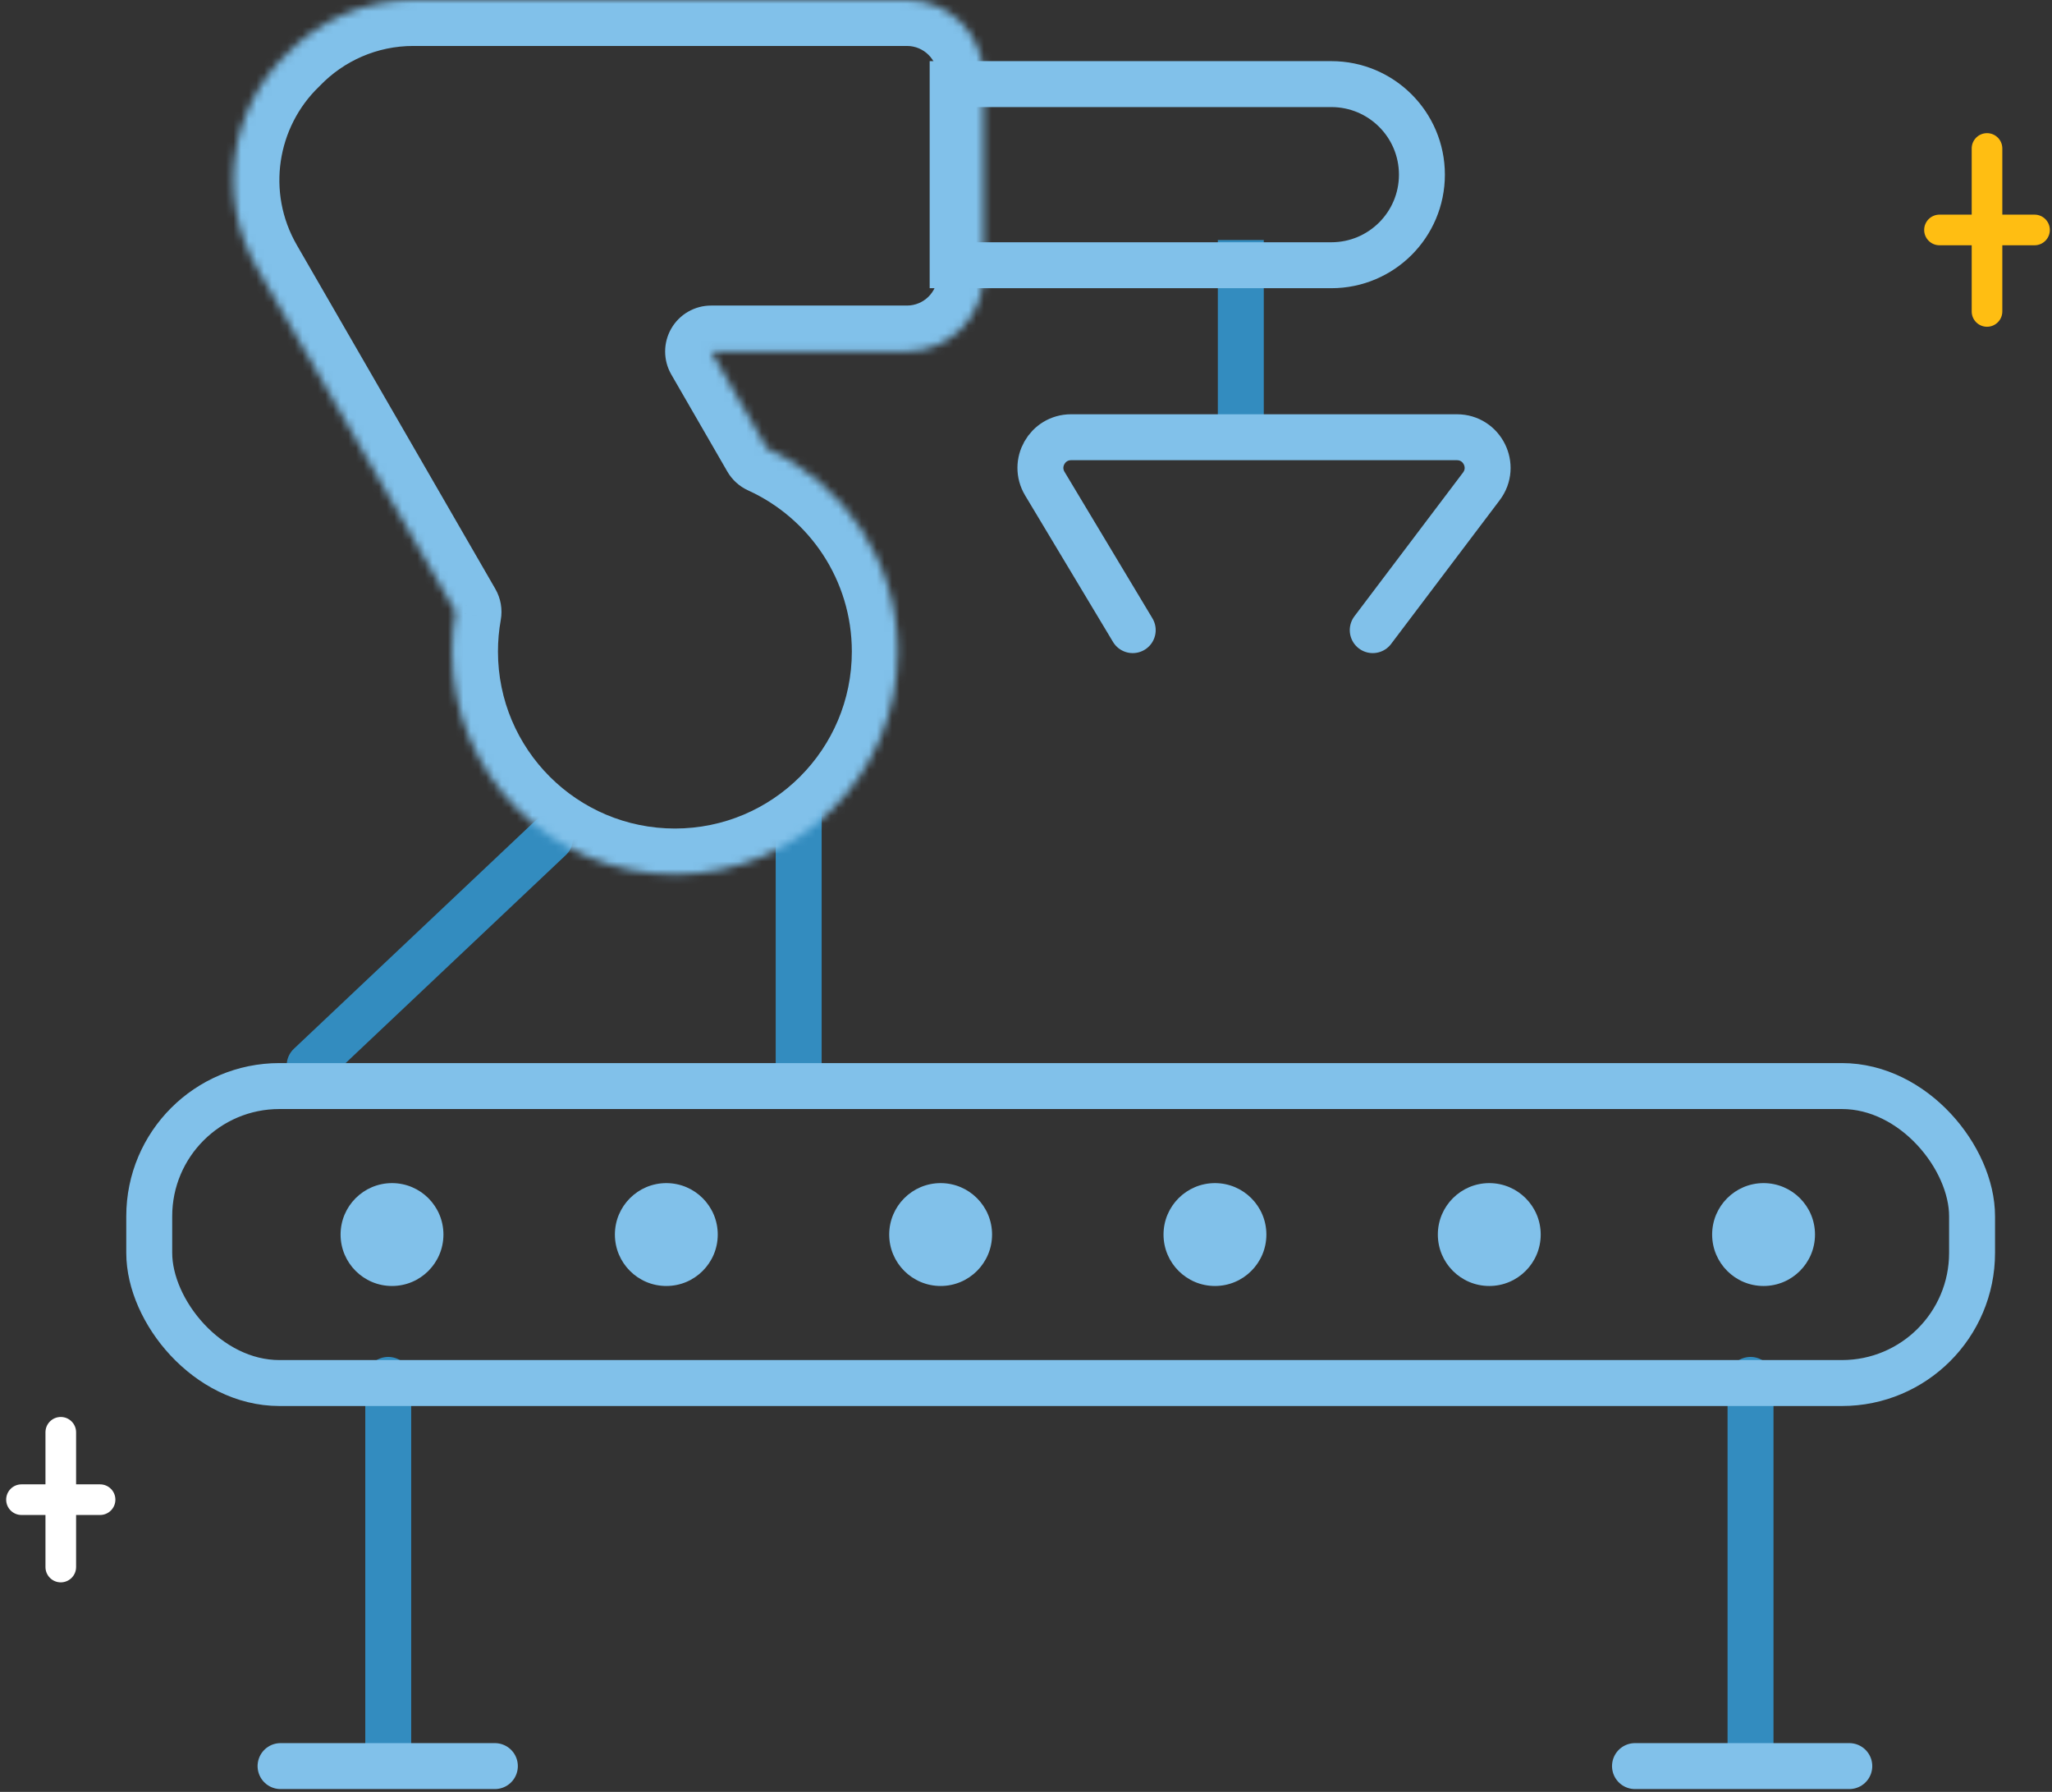 <svg width="268" height="234" viewBox="0 0 268 234" fill="none" xmlns="http://www.w3.org/2000/svg">
<rect x="0" y="0" width="268" height="234" fill="#333333" stroke="none"/>
<path fill-rule="evenodd" clip-rule="evenodd" d="M261.512 19.389C261.512 18.284 260.616 17.389 259.512 17.389C258.407 17.389 257.512 18.284 257.512 19.389L257.512 28.03H253.305C252.2 28.03 251.305 28.925 251.305 30.03C251.305 31.134 252.2 32.03 253.305 32.03H257.512L257.512 40.671C257.512 41.775 258.407 42.671 259.512 42.671C260.616 42.671 261.512 41.775 261.512 40.671V32.03H265.719C266.824 32.03 267.719 31.134 267.719 30.03C267.719 28.925 266.824 28.03 265.719 28.03H261.512V19.389Z" fill="#FFBE12"/>
<path d="M71.834 109.489L40.441 139.142M104.31 106.067V139.142" stroke="#338CBF" stroke-width="6" stroke-linecap="round" stroke-linejoin="round"/>
<circle cx="51.198" cy="161.22" r="6.717" fill="#81C1EA"/>
<circle cx="87.025" cy="161.22" r="6.717" fill="#81C1EA"/>
<circle cx="122.851" cy="161.22" r="6.717" fill="#81C1EA"/>
<circle cx="158.678" cy="161.22" r="6.717" fill="#81C1EA"/>
<circle cx="194.506" cy="161.22" r="6.717" fill="#81C1EA"/>
<circle cx="230.33" cy="161.22" r="6.717" fill="#81C1EA"/>
<path d="M50.706 180.2V229.242" stroke="#338CBF" stroke-width="6" stroke-linecap="round"/>
<path d="M228.626 180.2V229.242" stroke="#338CBF" stroke-width="6" stroke-linecap="round"/>
<path d="M64.632 230.634H36.642" stroke="#81C1EA" stroke-width="6" stroke-linecap="round"/>
<path d="M241.526 230.634H213.537" stroke="#81C1EA" stroke-width="6" stroke-linecap="round"/>
<mask id="path-13-inside-1" fill="white">
<path fill-rule="evenodd" clip-rule="evenodd" d="M37.494 7.002C41.667 2.684 47.519 0 53.998 0H118.45C123.973 0 128.45 4.477 128.45 10V35.903C128.45 41.426 123.973 45.903 118.45 45.903H92.869L100.188 58.579C110.255 63.16 117.254 73.307 117.254 85.088C117.254 101.165 104.221 114.197 88.145 114.197C72.068 114.197 59.036 101.165 59.036 85.088C59.036 83.319 59.194 81.587 59.496 79.904L33.565 34.991C28.185 25.672 30.082 14.149 37.494 7.002Z"/>
</mask>
<path d="M37.494 7.002L41.659 11.321C41.709 11.272 41.759 11.222 41.808 11.172L37.494 7.002ZM92.869 45.903V39.903C90.726 39.903 88.745 41.046 87.673 42.903C86.601 44.759 86.601 47.046 87.673 48.903L92.869 45.903ZM100.188 58.579L94.992 61.579C95.617 62.662 96.565 63.523 97.703 64.04L100.188 58.579ZM59.496 79.904L65.401 80.966C65.652 79.571 65.401 78.132 64.692 76.904L59.496 79.904ZM33.565 34.991L28.369 37.991H28.369L33.565 34.991ZM53.998 -6C45.826 -6 38.437 -2.607 33.18 2.832L41.808 11.172C44.898 7.976 49.212 6 53.998 6V-6ZM118.45 -6H53.998V6H118.45V-6ZM134.45 10C134.45 1.163 127.287 -6 118.45 -6V6C120.659 6 122.45 7.791 122.45 10H134.45ZM134.45 35.903V10H122.45V35.903H134.45ZM118.45 51.903C127.287 51.903 134.45 44.739 134.45 35.903H122.45C122.45 38.112 120.659 39.903 118.45 39.903V51.903ZM92.869 51.903H118.45V39.903H92.869V51.903ZM87.673 48.903L94.992 61.579L105.384 55.579L98.065 42.903L87.673 48.903ZM123.254 85.088C123.254 70.869 114.802 58.637 102.673 53.118L97.703 64.04C105.708 67.683 111.254 75.744 111.254 85.088H123.254ZM88.145 120.197C107.535 120.197 123.254 104.478 123.254 85.088H111.254C111.254 97.851 100.908 108.197 88.145 108.197V120.197ZM53.036 85.088C53.036 104.478 68.755 120.197 88.145 120.197V108.197C75.382 108.197 65.036 97.851 65.036 85.088H53.036ZM53.59 78.843C53.225 80.874 53.036 82.961 53.036 85.088H65.036C65.036 83.677 65.162 82.299 65.401 80.966L53.59 78.843ZM64.692 76.904L38.761 31.991L28.369 37.991L54.3 82.904L64.692 76.904ZM38.761 31.991C34.792 25.115 36.184 16.6 41.659 11.321L33.329 2.683C23.98 11.697 21.578 26.229 28.369 37.991L38.761 31.991Z" fill="#81C1EA" mask="url(#path-13-inside-1)"/>
<line x1="162.055" y1="31.348" x2="162.055" y2="57.099" stroke="#338CBF" stroke-width="6"/>
<path fill-rule="evenodd" clip-rule="evenodd" d="M9.938 187.043C9.938 185.939 9.043 185.043 7.938 185.043C6.833 185.043 5.938 185.939 5.938 187.043L5.938 193.842H2.806C1.701 193.842 0.806 194.737 0.806 195.842C0.806 196.946 1.701 197.842 2.806 197.842H5.938L5.938 204.64C5.938 205.744 6.833 206.64 7.938 206.64C9.043 206.64 9.938 205.744 9.938 204.64V197.842H13.07C14.175 197.842 15.07 196.946 15.07 195.842C15.07 194.737 14.175 193.842 13.07 193.842H9.938V187.043Z" fill="white"/>
<rect x="19.491" y="141.828" width="238.069" height="38.783" rx="17" stroke="#81C1EA" stroke-width="6"/>
<mask id="path-18-inside-2" fill="white">
<rect x="202.343" y="106.067" width="39.185" height="38.066" rx="4"/>
</mask>
<rect x="202.343" y="106.067" width="39.185" height="38.066" rx="4" stroke="#FFBE12" stroke-width="12" mask="url(#path-18-inside-2)"/>
<path d="M124.418 10.984H173.881C180.413 10.984 185.708 16.279 185.708 22.81C185.708 29.342 180.413 34.637 173.881 34.637H124.418V10.984Z" stroke="#81C1EA" stroke-width="6"/>
<path d="M147.938 82.289L136.458 63.157C134.858 60.49 136.779 57.099 139.888 57.099H163.612H190.283C193.586 57.099 195.466 60.875 193.475 63.51L179.286 82.289" stroke="#81C1EA" stroke-width="6" stroke-linecap="round"/>
<mask id="path-21-inside-3" fill="white">
<rect x="145.369" y="67.29" width="36.496" height="35.356" rx="4"/>
</mask>
<rect x="145.369" y="67.29" width="36.496" height="35.356" rx="4" stroke="#FFBE12" stroke-width="12" mask="url(#path-21-inside-3)"/>
</svg>
